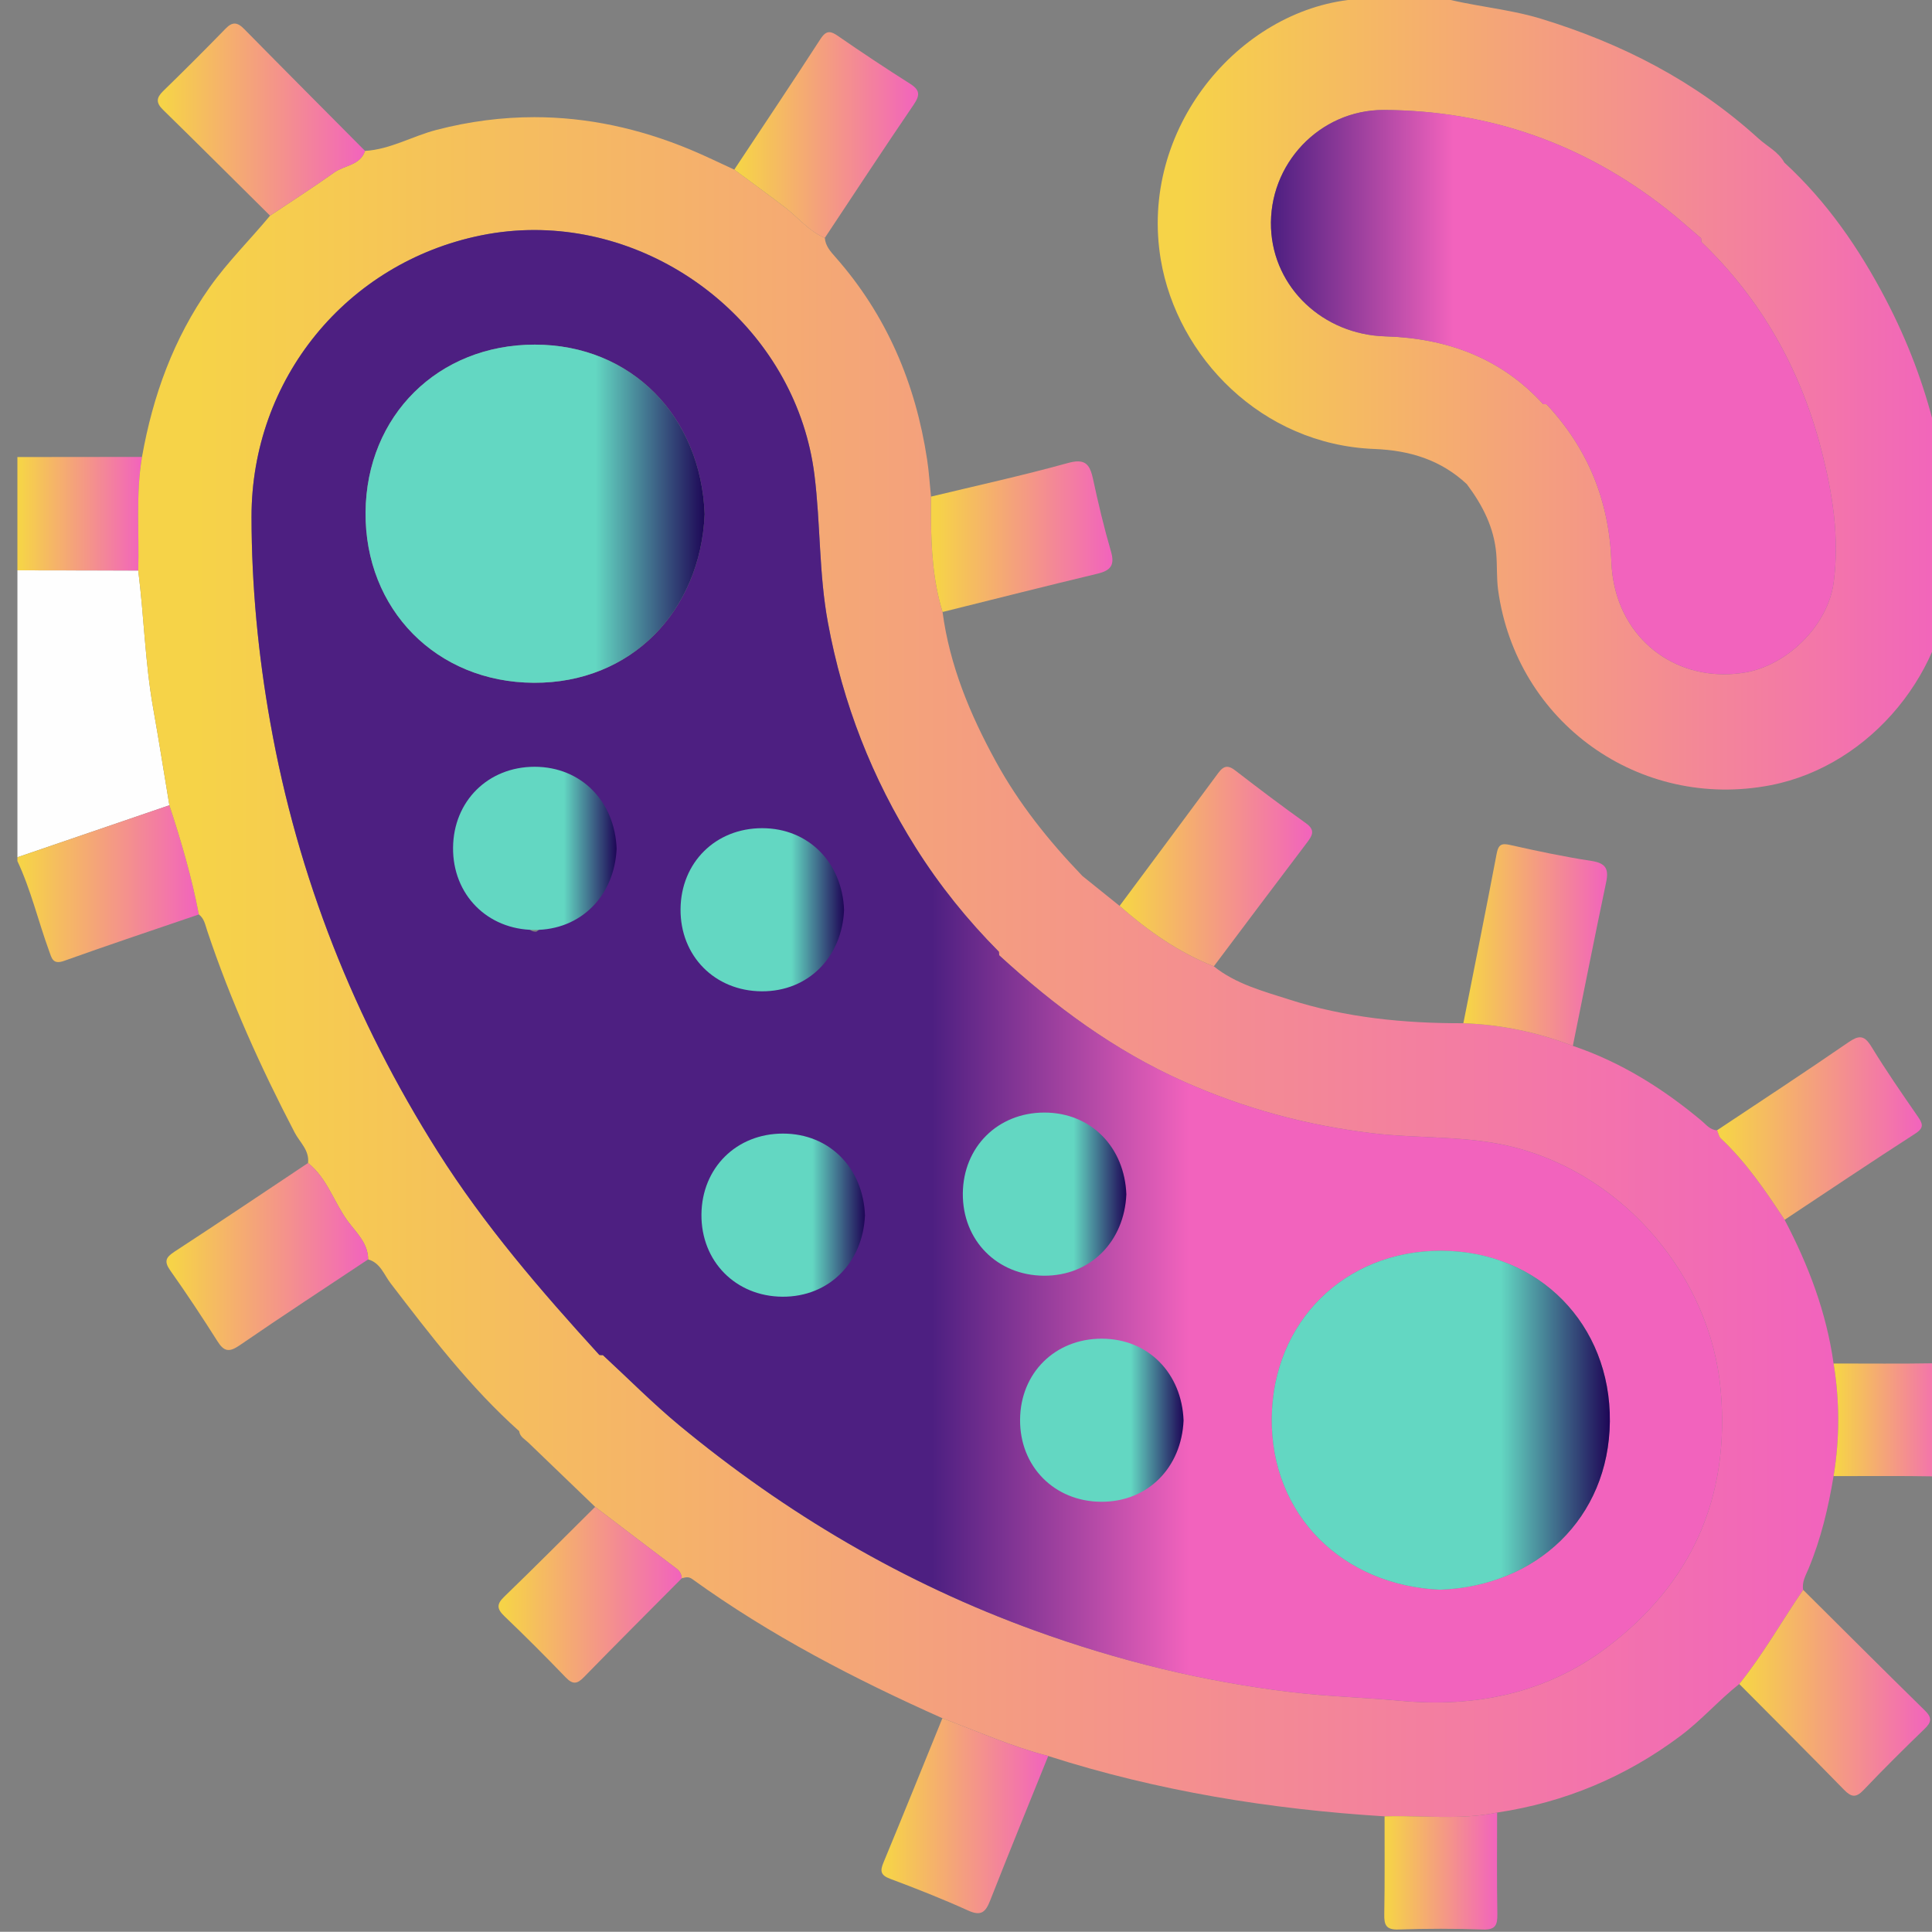 <?xml version="1.0" encoding="UTF-8" standalone="no"?>
<svg
   xmlns:dc="http://purl.org/dc/elements/1.1/"
   xmlns:cc="http://creativecommons.org/ns#"
   xmlns:rdf="http://www.w3.org/1999/02/22-rdf-syntax-ns#"
   xmlns:svg="http://www.w3.org/2000/svg"
   xmlns="http://www.w3.org/2000/svg"
   xmlns:sodipodi="http://sodipodi.sourceforge.net/DTD/sodipodi-0.dtd"
   xmlns:inkscape="http://www.inkscape.org/namespaces/inkscape"
   sodipodi:docname="cell.svg"
   inkscape:version="1.0 (6e3e5246a0, 2020-05-07)"
   id="svg21368"
   version="1.1"
   viewBox="0 0 20.524 20.522"
   height="20.522mm"
   width="20.524mm">
  <rect x="0" y="0" width="20.524" height="20.522" fill="#808080" stroke="none"/>
  <defs
     id="defs21362">
    <clipPath
       clipPathUnits="userSpaceOnUse"
       id="clipPath1248">
      <path
         d="M 0,1080 H 1920 V 0 H 0 Z"
         id="path1246" />
    </clipPath>
    <linearGradient
       x1="0"
       y1="0"
       x2="1"
       y2="0"
       gradientUnits="userSpaceOnUse"
       gradientTransform="matrix(5.459,0,0,-5.459,829.887,146.469)"
       spreadMethod="pad"
       id="linearGradient1272">
      <stop
         style="stop-opacity:1;stop-color:#f6d348"
         offset="0"
         id="stop1266" />
      <stop
         style="stop-opacity:1;stop-color:#f6d348"
         offset="0.03"
         id="stop1268" />
      <stop
         style="stop-opacity:1;stop-color:#f263bd"
         offset="1"
         id="stop1270" />
    </linearGradient>
    <linearGradient
       x1="0"
       y1="0"
       x2="1"
       y2="0"
       gradientUnits="userSpaceOnUse"
       gradientTransform="matrix(3.749,0,0,-3.749,829.887,157.603)"
       spreadMethod="pad"
       id="linearGradient1294">
      <stop
         style="stop-opacity:1;stop-color:#f6d348"
         offset="0"
         id="stop1288" />
      <stop
         style="stop-opacity:1;stop-color:#f6d348"
         offset="0.03"
         id="stop1290" />
      <stop
         style="stop-opacity:1;stop-color:#f263bd"
         offset="1"
         id="stop1292" />
    </linearGradient>
    <linearGradient
       x1="0"
       y1="0"
       x2="1"
       y2="0"
       gradientUnits="userSpaceOnUse"
       gradientTransform="matrix(51.161,0,0,-51.161,833.521,143.96)"
       spreadMethod="pad"
       id="linearGradient1316">
      <stop
         style="stop-opacity:1;stop-color:#f6d348"
         offset="0"
         id="stop1310" />
      <stop
         style="stop-opacity:1;stop-color:#f6d348"
         offset="0.03"
         id="stop1312" />
      <stop
         style="stop-opacity:1;stop-color:#f263bd"
         offset="1"
         id="stop1314" />
    </linearGradient>
    <linearGradient
       x1="0"
       y1="0"
       x2="1"
       y2="0"
       gradientUnits="userSpaceOnUse"
       gradientTransform="matrix(23.861,0,0,-23.861,864.203,161.235)"
       spreadMethod="pad"
       id="linearGradient1338">
      <stop
         style="stop-opacity:1;stop-color:#f6d348"
         offset="0"
         id="stop1332" />
      <stop
         style="stop-opacity:1;stop-color:#f6d348"
         offset="0.03"
         id="stop1334" />
      <stop
         style="stop-opacity:1;stop-color:#f263bd"
         offset="1"
         id="stop1336" />
    </linearGradient>
    <linearGradient
       x1="0"
       y1="0"
       x2="1"
       y2="0"
       gradientUnits="userSpaceOnUse"
       gradientTransform="matrix(4.326,0,0,-4.326,873.401,144.622)"
       spreadMethod="pad"
       id="linearGradient1360">
      <stop
         style="stop-opacity:1;stop-color:#f6d348"
         offset="0"
         id="stop1354" />
      <stop
         style="stop-opacity:1;stop-color:#f6d348"
         offset="0.03"
         id="stop1356" />
      <stop
         style="stop-opacity:1;stop-color:#f263bd"
         offset="1"
         id="stop1358" />
    </linearGradient>
    <linearGradient
       x1="0"
       y1="0"
       x2="1"
       y2="0"
       gradientUnits="userSpaceOnUse"
       gradientTransform="matrix(6.235,0,0,-6.235,834.112,169.463)"
       spreadMethod="pad"
       id="linearGradient1382">
      <stop
         style="stop-opacity:1;stop-color:#f6d348"
         offset="0"
         id="stop1376" />
      <stop
         style="stop-opacity:1;stop-color:#f6d348"
         offset="0.03"
         id="stop1378" />
      <stop
         style="stop-opacity:1;stop-color:#f263bd"
         offset="1"
         id="stop1380" />
    </linearGradient>
    <linearGradient
       x1="0"
       y1="0"
       x2="1"
       y2="0"
       gradientUnits="userSpaceOnUse"
       gradientTransform="matrix(5.795,0,0,-5.795,863.056,146.984)"
       spreadMethod="pad"
       id="linearGradient1404">
      <stop
         style="stop-opacity:1;stop-color:#f6d348"
         offset="0"
         id="stop1398" />
      <stop
         style="stop-opacity:1;stop-color:#f6d348"
         offset="0.03"
         id="stop1400" />
      <stop
         style="stop-opacity:1;stop-color:#f263bd"
         offset="1"
         id="stop1402" />
    </linearGradient>
    <linearGradient
       x1="0"
       y1="0"
       x2="1"
       y2="0"
       gradientUnits="userSpaceOnUse"
       gradientTransform="matrix(5.743,0,0,-5.743,881.704,122.12)"
       spreadMethod="pad"
       id="linearGradient1426">
      <stop
         style="stop-opacity:1;stop-color:#f6d348"
         offset="0"
         id="stop1420" />
      <stop
         style="stop-opacity:1;stop-color:#f6d348"
         offset="0.03"
         id="stop1422" />
      <stop
         style="stop-opacity:1;stop-color:#f263bd"
         offset="1"
         id="stop1424" />
    </linearGradient>
    <linearGradient
       x1="0"
       y1="0"
       x2="1"
       y2="0"
       gradientUnits="userSpaceOnUse"
       gradientTransform="matrix(6.068,0,0,-6.068,834.372,135.249)"
       spreadMethod="pad"
       id="linearGradient1448">
      <stop
         style="stop-opacity:1;stop-color:#f6d348"
         offset="0"
         id="stop1442" />
      <stop
         style="stop-opacity:1;stop-color:#f6d348"
         offset="0.03"
         id="stop1444" />
      <stop
         style="stop-opacity:1;stop-color:#f263bd"
         offset="1"
         id="stop1446" />
    </linearGradient>
    <linearGradient
       x1="0"
       y1="0"
       x2="1"
       y2="0"
       gradientUnits="userSpaceOnUse"
       gradientTransform="matrix(5.46,0,0,-5.46,857.38,156.911)"
       spreadMethod="pad"
       id="linearGradient1470">
      <stop
         style="stop-opacity:1;stop-color:#f6d348"
         offset="0"
         id="stop1464" />
      <stop
         style="stop-opacity:1;stop-color:#f6d348"
         offset="0.03"
         id="stop1466" />
      <stop
         style="stop-opacity:1;stop-color:#f263bd"
         offset="1"
         id="stop1468" />
    </linearGradient>
    <linearGradient
       x1="0"
       y1="0"
       x2="1"
       y2="0"
       gradientUnits="userSpaceOnUse"
       gradientTransform="matrix(5.533,0,0,-5.533,851.46,168.999)"
       spreadMethod="pad"
       id="linearGradient1492">
      <stop
         style="stop-opacity:1;stop-color:#f6d348"
         offset="0"
         id="stop1486" />
      <stop
         style="stop-opacity:1;stop-color:#f6d348"
         offset="0.03"
         id="stop1488" />
      <stop
         style="stop-opacity:1;stop-color:#f263bd"
         offset="1"
         id="stop1490" />
    </linearGradient>
    <linearGradient
       x1="0"
       y1="0"
       x2="1"
       y2="0"
       gradientUnits="userSpaceOnUse"
       gradientTransform="matrix(5.017,0,0,-5.017,855.89,118.421)"
       spreadMethod="pad"
       id="linearGradient1514">
      <stop
         style="stop-opacity:1;stop-color:#f6d348"
         offset="0"
         id="stop1508" />
      <stop
         style="stop-opacity:1;stop-color:#f6d348"
         offset="0.03"
         id="stop1510" />
      <stop
         style="stop-opacity:1;stop-color:#f263bd"
         offset="1"
         id="stop1512" />
    </linearGradient>
    <linearGradient
       x1="0"
       y1="0"
       x2="1"
       y2="0"
       gradientUnits="userSpaceOnUse"
       gradientTransform="matrix(6.161,0,0,-6.161,881.036,139.1)"
       spreadMethod="pad"
       id="linearGradient1536">
      <stop
         style="stop-opacity:1;stop-color:#f6d348"
         offset="0"
         id="stop1530" />
      <stop
         style="stop-opacity:1;stop-color:#f6d348"
         offset="0.03"
         id="stop1532" />
      <stop
         style="stop-opacity:1;stop-color:#f263bd"
         offset="1"
         id="stop1534" />
    </linearGradient>
    <linearGradient
       x1="0"
       y1="0"
       x2="1"
       y2="0"
       gradientUnits="userSpaceOnUse"
       gradientTransform="matrix(5.514,0,0,-5.514,844.366,125.07)"
       spreadMethod="pad"
       id="linearGradient1558">
      <stop
         style="stop-opacity:1;stop-color:#f6d348"
         offset="0"
         id="stop1552" />
      <stop
         style="stop-opacity:1;stop-color:#f6d348"
         offset="0.03"
         id="stop1554" />
      <stop
         style="stop-opacity:1;stop-color:#f263bd"
         offset="1"
         id="stop1556" />
    </linearGradient>
    <linearGradient
       x1="0"
       y1="0"
       x2="1"
       y2="0"
       gradientUnits="userSpaceOnUse"
       gradientTransform="matrix(3.519,0,0,-3.519,884.542,130.335)"
       spreadMethod="pad"
       id="linearGradient1580">
      <stop
         style="stop-opacity:1;stop-color:#f6d348"
         offset="0"
         id="stop1574" />
      <stop
         style="stop-opacity:1;stop-color:#f6d348"
         offset="0.03"
         id="stop1576" />
      <stop
         style="stop-opacity:1;stop-color:#f263bd"
         offset="1"
         id="stop1578" />
    </linearGradient>
    <linearGradient
       x1="0"
       y1="0"
       x2="1"
       y2="0"
       gradientUnits="userSpaceOnUse"
       gradientTransform="matrix(3.404,0,0,-3.404,871.02,116.755)"
       spreadMethod="pad"
       id="linearGradient1602">
      <stop
         style="stop-opacity:1;stop-color:#f6d348"
         offset="0"
         id="stop1596" />
      <stop
         style="stop-opacity:1;stop-color:#f6d348"
         offset="0.03"
         id="stop1598" />
      <stop
         style="stop-opacity:1;stop-color:#f263bd"
         offset="1"
         id="stop1600" />
    </linearGradient>
    <linearGradient
       x1="0"
       y1="0"
       x2="1"
       y2="0"
       gradientUnits="userSpaceOnUse"
       gradientTransform="matrix(44.256,0,0,-44.256,836.932,143.984)"
       spreadMethod="pad"
       id="linearGradient1626">
      <stop
         style="stop-opacity:1;stop-color:#4d1f81"
         offset="0"
         id="stop1618" />
      <stop
         style="stop-opacity:1;stop-color:#4d1f81"
         offset="0.463"
         id="stop1620" />
      <stop
         style="stop-opacity:1;stop-color:#f263bd"
         offset="0.636"
         id="stop1622" />
      <stop
         style="stop-opacity:1;stop-color:#f263bd"
         offset="1"
         id="stop1624" />
    </linearGradient>
    <linearGradient
       x1="0"
       y1="0"
       x2="1"
       y2="0"
       gradientUnits="userSpaceOnUse"
       gradientTransform="matrix(17,0,0,-17,867.611,161.262)"
       spreadMethod="pad"
       id="linearGradient1648">
      <stop
         style="stop-opacity:1;stop-color:#4d1f81"
         offset="0"
         id="stop1642" />
      <stop
         style="stop-opacity:1;stop-color:#f263bd"
         offset="0.322"
         id="stop1644" />
      <stop
         style="stop-opacity:1;stop-color:#f263bd"
         offset="1"
         id="stop1646" />
    </linearGradient>
    <linearGradient
       x1="0"
       y1="0"
       x2="1"
       y2="0"
       gradientUnits="userSpaceOnUse"
       gradientTransform="matrix(10.175,0,0,-10.175,867.635,130.322)"
       spreadMethod="pad"
       id="linearGradient1670">
      <stop
         style="stop-opacity:1;stop-color:#63d7c2"
         offset="0"
         id="stop1664" />
      <stop
         style="stop-opacity:1;stop-color:#63d7c2"
         offset="0.678"
         id="stop1666" />
      <stop
         style="stop-opacity:1;stop-color:#1e0757"
         offset="1"
         id="stop1668" />
    </linearGradient>
    <linearGradient
       x1="0"
       y1="0"
       x2="1"
       y2="0"
       gradientUnits="userSpaceOnUse"
       gradientTransform="matrix(10.204,0,0,-10.204,840.364,157.603)"
       spreadMethod="pad"
       id="linearGradient1692">
      <stop
         style="stop-opacity:1;stop-color:#63d7c2"
         offset="0"
         id="stop1686" />
      <stop
         style="stop-opacity:1;stop-color:#63d7c2"
         offset="0.678"
         id="stop1688" />
      <stop
         style="stop-opacity:1;stop-color:#1e0757"
         offset="1"
         id="stop1690" />
    </linearGradient>
    <linearGradient
       x1="0"
       y1="0"
       x2="1"
       y2="0"
       gradientUnits="userSpaceOnUse"
       gradientTransform="matrix(4.922,0,0,-4.922,842.997,147.532)"
       spreadMethod="pad"
       id="linearGradient1714">
      <stop
         style="stop-opacity:1;stop-color:#63d7c2"
         offset="0"
         id="stop1708" />
      <stop
         style="stop-opacity:1;stop-color:#63d7c2"
         offset="0.678"
         id="stop1710" />
      <stop
         style="stop-opacity:1;stop-color:#1e0757"
         offset="1"
         id="stop1712" />
    </linearGradient>
    <linearGradient
       x1="0"
       y1="0"
       x2="1"
       y2="0"
       gradientUnits="userSpaceOnUse"
       gradientTransform="matrix(4.922,0,0,-4.922,849.843,145.684)"
       spreadMethod="pad"
       id="linearGradient1736">
      <stop
         style="stop-opacity:1;stop-color:#63d7c2"
         offset="0"
         id="stop1730" />
      <stop
         style="stop-opacity:1;stop-color:#63d7c2"
         offset="0.678"
         id="stop1732" />
      <stop
         style="stop-opacity:1;stop-color:#1e0757"
         offset="1"
         id="stop1734" />
    </linearGradient>
    <linearGradient
       x1="0"
       y1="0"
       x2="1"
       y2="0"
       gradientUnits="userSpaceOnUse"
       gradientTransform="matrix(4.922,0,0,-4.922,850.471,136.494)"
       spreadMethod="pad"
       id="linearGradient1758">
      <stop
         style="stop-opacity:1;stop-color:#63d7c2"
         offset="0"
         id="stop1752" />
      <stop
         style="stop-opacity:1;stop-color:#63d7c2"
         offset="0.678"
         id="stop1754" />
      <stop
         style="stop-opacity:1;stop-color:#1e0757"
         offset="1"
         id="stop1756" />
    </linearGradient>
    <linearGradient
       x1="0"
       y1="0"
       x2="1"
       y2="0"
       gradientUnits="userSpaceOnUse"
       gradientTransform="matrix(4.922,0,0,-4.922,858.338,137.126)"
       spreadMethod="pad"
       id="linearGradient1780">
      <stop
         style="stop-opacity:1;stop-color:#63d7c2"
         offset="0"
         id="stop1774" />
      <stop
         style="stop-opacity:1;stop-color:#63d7c2"
         offset="0.678"
         id="stop1776" />
      <stop
         style="stop-opacity:1;stop-color:#1e0757"
         offset="1"
         id="stop1778" />
    </linearGradient>
    <linearGradient
       x1="0"
       y1="0"
       x2="1"
       y2="0"
       gradientUnits="userSpaceOnUse"
       gradientTransform="matrix(4.922,0,0,-4.922,860.06,130.322)"
       spreadMethod="pad"
       id="linearGradient1802">
      <stop
         style="stop-opacity:1;stop-color:#63d7c2"
         offset="0"
         id="stop1796" />
      <stop
         style="stop-opacity:1;stop-color:#63d7c2"
         offset="0.678"
         id="stop1798" />
      <stop
         style="stop-opacity:1;stop-color:#1e0757"
         offset="1"
         id="stop1800" />
    </linearGradient>
  </defs>
  <sodipodi:namedview
     inkscape:window-maximized="0"
     inkscape:window-y="27"
     inkscape:window-x="122"
     inkscape:window-height="1016"
     inkscape:window-width="1428"
     showgrid="false"
     inkscape:document-rotation="0"
     inkscape:current-layer="layer1"
     inkscape:document-units="mm"
     inkscape:cy="38.782527"
     inkscape:cx="38.785742"
     inkscape:zoom="0.35"
     inkscape:pageshadow="2"
     inkscape:pageopacity="0.0"
     borderopacity="1.0"
     bordercolor="#666666"
     pagecolor="#ffffff"
     id="base" />
  <g
     transform="translate(-95.571,-137.905)"
     id="layer1"
     inkscape:groupmode="layer"
     inkscape:label="Layer 1">
    <g
       transform="matrix(0.353,0,0,-0.353,-197.194,198.996)"
       id="g10827">
      <g
         id="g1242">
        <g
           clip-path="url(#clipPath1248)"
           id="g1244">
          <g
             transform="translate(829.887,147.264)"
             id="g1250">
            <path
               id="path1252"
               style="fill:#fefefe;fill-opacity:1;fill-rule:nonzero;stroke:none"
               d="M 0,0 V 8.635 C 1.212,8.634 2.424,8.632 3.636,8.63 3.81,7.256 3.841,5.867 4.083,4.5 4.257,3.523 4.41,2.544 4.573,1.565 3.049,1.044 1.524,0.521 0,0" />
          </g>
        </g>
      </g>
      <g
         id="g1254">
        <g
           id="g1256">
          <g
             id="g1262">
            <g
               id="g1264">
              <path
                 id="path1274"
                 style="fill:url(#linearGradient1272);stroke:none"
                 d="m 829.886,147.263 v -0.113 c 0.408,-0.869 0.626,-1.805 0.953,-2.703 v 0 c 0.079,-0.215 0.109,-0.425 0.455,-0.3 v 0 c 1.345,0.482 2.7,0.933 4.053,1.396 v 0 c -0.214,1.118 -0.531,2.207 -0.887,3.286 v 0 c -1.524,-0.522 -3.049,-1.044 -4.574,-1.566" />
            </g>
          </g>
        </g>
      </g>
      <g
         id="g1276">
        <g
           id="g1278">
          <g
             id="g1284">
            <g
               id="g1286">
              <path
                 id="path1296"
                 style="fill:url(#linearGradient1294);stroke:none"
                 d="m 829.886,159.308 v -3.409 c 1.213,-0.002 2.424,-0.004 3.636,-0.006 v 0 c 0.035,1.14 -0.078,2.285 0.114,3.419 v 0 c -1.249,-0.001 -2.5,-0.003 -3.75,-0.004" />
            </g>
          </g>
        </g>
      </g>
      <g
         id="g1298">
        <g
           id="g1300">
          <g
             id="g1306">
            <g
               id="g1308">
              <path
                 id="path1318"
                 style="fill:url(#linearGradient1316);stroke:none"
                 d="m 842.501,169.154 c -0.727,-0.187 -1.389,-0.588 -2.153,-0.633 v 0 c -0.149,-0.44 -0.619,-0.429 -0.926,-0.648 v 0 c -0.632,-0.45 -1.287,-0.869 -1.932,-1.301 v 0 c -0.6,-0.724 -1.272,-1.384 -1.818,-2.157 v 0 c -1.086,-1.541 -1.71,-3.262 -2.036,-5.103 v 0 c -0.192,-1.134 -0.079,-2.279 -0.114,-3.419 v 0 c 0.174,-1.374 0.206,-2.763 0.448,-4.13 v 0 c 0.173,-0.976 0.327,-1.955 0.49,-2.934 v 0 c 0.356,-1.079 0.673,-2.168 0.887,-3.286 v 0 c 0.163,-0.123 0.192,-0.314 0.252,-0.493 v 0 c 0.702,-2.099 1.61,-4.112 2.633,-6.074 v 0 c 0.154,-0.292 0.446,-0.531 0.401,-0.913 v 0 c 0.575,-0.457 0.774,-1.172 1.189,-1.741 v 0 c 0.254,-0.347 0.619,-0.667 0.619,-1.16 v 0 c 0.369,-0.103 0.478,-0.461 0.677,-0.72 v 0 c 1.198,-1.563 2.392,-3.129 3.869,-4.449 v 0 c 0.021,-0.17 0.166,-0.239 0.272,-0.341 v 0 c 0.672,-0.645 1.342,-1.291 2.014,-1.937 v 0 c 0.818,-0.621 1.634,-1.244 2.455,-1.863 v 0 c 0.098,-0.075 0.142,-0.17 0.152,-0.287 v 0 c 0.106,0.028 0.2,0.06 0.314,-0.022 v 0 c 2.345,-1.694 4.897,-3.014 7.529,-4.189 v 0 c 1.056,-0.395 2.088,-0.854 3.185,-1.137 v 0 c 3.292,-1.055 6.677,-1.602 10.122,-1.816 v 0 c 0.374,0.012 0.75,0.003 1.125,-0.006 v 0 c 0.756,-0.018 1.511,-0.036 2.262,0.12 v 0 c 2.031,0.305 3.865,1.071 5.513,2.304 v 0 c 0.635,0.474 1.154,1.075 1.774,1.565 v 0 c 0.719,0.892 1.277,1.892 1.923,2.833 v 0 c -0.043,0.24 0.081,0.443 0.166,0.647 v 0 c 0.371,0.894 0.592,1.825 0.749,2.776 v 0 c 0.186,1.129 0.186,2.26 0,3.389 v 0 c -0.213,1.536 -0.756,2.96 -1.473,4.325 v 0 c -0.573,0.869 -1.155,1.73 -1.92,2.448 v 0 c -0.06,0.058 -0.076,0.162 -0.113,0.246 v 0 c -0.21,0.006 -0.326,0.168 -0.469,0.288 v 0 c -1.162,0.971 -2.427,1.764 -3.871,2.252 v 0 c -1.06,0.411 -2.158,0.64 -3.295,0.681 v 0 c -1.783,-0.005 -3.548,0.167 -5.249,0.716 v 0 c -0.782,0.25 -1.596,0.464 -2.261,0.996 v 0 c -1.064,0.422 -1.981,1.071 -2.835,1.819 v 0 c -0.374,0.301 -0.747,0.601 -1.121,0.902 v 0 c -1.008,1.05 -1.914,2.179 -2.611,3.458 v 0 c -0.77,1.407 -1.382,2.877 -1.596,4.485 v 0 c -0.285,0.931 -0.344,1.889 -0.348,2.854 v 0 c 0,0.206 0,0.412 0,0.618 v 0 c -0.038,0.372 -0.06,0.749 -0.117,1.119 v 0 c -0.347,2.286 -1.216,4.339 -2.756,6.086 v 0 c -0.15,0.171 -0.304,0.338 -0.322,0.581 v 0 c -0.478,0.201 -0.796,0.607 -1.192,0.913 v 0 c -0.505,0.389 -1.022,0.762 -1.533,1.142 v 0 c -0.443,0.202 -0.881,0.418 -1.331,0.605 v 0 c -1.538,0.638 -3.098,0.973 -4.686,0.973 v 0 c -0.97,0 -1.95,-0.125 -2.942,-0.382 m 4.898,-36.867 v 0.001 c -1.759,1.928 -3.461,3.9 -4.862,6.117 v 0 c -2.515,3.978 -4.214,8.269 -5.039,12.905 v 0 c -0.365,2.048 -0.564,4.113 -0.566,6.195 v 0 c -0.003,4.142 2.855,7.649 6.903,8.473 v 0 c 4.706,0.957 9.444,-2.451 10.038,-7.209 v 0 c 0.185,-1.479 0.132,-2.974 0.406,-4.449 v 0 c 0.449,-2.431 1.326,-4.678 2.64,-6.764 v 0 c 0.718,-1.141 1.557,-2.181 2.504,-3.135 v 0 c 0.004,-0.036 0.007,-0.071 0.01,-0.108 v 0 c 1.665,-1.528 3.463,-2.862 5.541,-3.792 v 0 c 1.82,-0.815 3.717,-1.327 5.698,-1.563 v 0 c 1.421,-0.17 2.86,-0.059 4.272,-0.425 v 0 c 3.301,-0.852 5.898,-3.892 6.202,-7.308 v 0 c 0.285,-3.226 -0.872,-5.817 -3.433,-7.747 v 0 c -1.829,-1.378 -3.941,-1.808 -6.212,-1.599 v 0 c -1.088,0.1 -2.181,0.128 -3.269,0.259 v 0 c -2.653,0.318 -5.226,0.949 -7.731,1.856 v 0 c -3.931,1.423 -7.482,3.517 -10.698,6.177 v 0 c -0.799,0.663 -1.533,1.405 -2.297,2.111 v 0 l -0.054,-0.002 z m -1.054,-1.123 c -0.183,-0.181 -0.368,-0.358 -0.553,-0.537 v 0 c 0.185,0.179 0.37,0.356 0.553,0.537" />
            </g>
          </g>
        </g>
      </g>
      <g
         id="g1320">
        <g
           id="g1322">
          <g
             id="g1328">
            <g
               id="g1330">
              <path
                 id="path1340"
                 style="fill:url(#linearGradient1338);stroke:none"
                 d="m 870.223,173.169 c -0.047,-0.032 -0.091,-0.085 -0.14,-0.09 v 0 c -3.439,-0.332 -6.452,-3.897 -5.787,-7.835 v 0 c 0.494,-2.919 3.029,-5.561 6.423,-5.693 v 0 c 1.072,-0.042 2.001,-0.328 2.785,-1.057 v 0 c 0.473,-0.629 0.824,-1.309 0.888,-2.106 v 0 c 0.029,-0.358 0.007,-0.721 0.054,-1.075 v 0 c 0.545,-3.991 4.255,-6.645 8.205,-5.88 v 0 c 3.016,0.585 5.387,3.477 5.413,6.563 v 0 c 0.024,2.851 -0.636,5.54 -1.95,8.056 v 0 c -0.797,1.525 -1.77,2.941 -3.053,4.118 v 0 c -0.18,0.328 -0.52,0.488 -0.783,0.728 v 0 c -1.893,1.721 -4.106,2.857 -6.542,3.601 v 0 c -1.027,0.313 -2.102,0.375 -3.127,0.67 v 0 z m 7.633,-17.015 c -0.068,1.849 -0.707,3.408 -1.953,4.743 v 0 c -0.034,0.002 -0.067,0.003 -0.101,0.003 v 0 c -1.276,1.398 -2.905,1.985 -4.753,2.04 v 0 c -1.867,0.056 -3.36,1.458 -3.436,3.254 v 0 c -0.081,1.926 1.462,3.569 3.406,3.559 v 0 c 3.17,-0.018 6.006,-1.024 8.498,-2.983 v 0 c 0.356,-0.281 0.693,-0.584 1.038,-0.877 v 0 c 0.004,-0.037 0.007,-0.073 0.007,-0.11 v 0 c 1.818,-1.744 2.999,-3.861 3.62,-6.288 v 0 c 0.332,-1.295 0.543,-2.612 0.363,-3.961 v 0 c -0.173,-1.297 -1.406,-2.508 -2.692,-2.715 v 0 c -0.204,-0.033 -0.406,-0.049 -0.604,-0.049 v 0 c -1.816,0 -3.318,1.344 -3.393,3.384 m -2.433,4.423 c -0.03,-0.026 -0.06,-0.049 -0.088,-0.076 v 0 c 0.028,0.027 0.058,0.05 0.088,0.076 m -1.348,-1.349 c -0.107,-0.103 -0.229,-0.195 -0.336,-0.302 v 0 c 0.107,0.107 0.229,0.199 0.336,0.302" />
            </g>
          </g>
        </g>
      </g>
      <g
         id="g1342">
        <g
           id="g1344">
          <g
             id="g1350">
            <g
               id="g1352">
              <path
                 id="path1362"
                 style="fill:url(#linearGradient1360);stroke:none"
                 d="m 874.403,147.371 c -0.323,-1.702 -0.666,-3.402 -1.002,-5.102 v 0 c 1.137,-0.041 2.235,-0.27 3.295,-0.681 v 0 c 0.333,1.643 0.658,3.288 1.003,4.929 v 0 c 0.085,0.402 -0.019,0.572 -0.445,0.637 v 0 c -0.819,0.125 -1.632,0.297 -2.441,0.479 v 0 c -0.066,0.015 -0.122,0.024 -0.169,0.024 v 0 c -0.142,0 -0.201,-0.079 -0.241,-0.286" />
            </g>
          </g>
        </g>
      </g>
      <g
         id="g1364">
        <g
           id="g1366">
          <g
             id="g1372">
            <g
               id="g1374">
              <path
                 id="path1384"
                 style="fill:url(#linearGradient1382);stroke:none"
                 d="m 836.156,172.205 c -0.619,-0.636 -1.247,-1.264 -1.884,-1.884 v 0 c -0.207,-0.202 -0.219,-0.352 -0.005,-0.561 v 0 c 1.08,-1.057 2.149,-2.124 3.223,-3.188 v 0 c 0.645,0.432 1.3,0.85 1.932,1.301 v 0 c 0.307,0.219 0.777,0.208 0.926,0.648 v 0 c -1.211,1.22 -2.426,2.437 -3.632,3.663 v 0 c -0.104,0.107 -0.197,0.169 -0.293,0.169 v 0 c -0.082,0 -0.168,-0.046 -0.267,-0.148" />
            </g>
          </g>
        </g>
      </g>
      <g
         id="g1386">
        <g
           id="g1388">
          <g
             id="g1394">
            <g
               id="g1396">
              <path
                 id="path1406"
                 style="fill:url(#linearGradient1404);stroke:none"
                 d="m 866.025,149.8 c -0.986,-1.336 -1.979,-2.667 -2.969,-4 v 0 c 0.854,-0.748 1.771,-1.397 2.835,-1.819 v 0 c 0.93,1.238 1.858,2.477 2.794,3.71 v 0 c 0.164,0.218 0.279,0.381 -0.021,0.597 v 0 c -0.722,0.514 -1.43,1.05 -2.133,1.592 v 0 c -0.093,0.072 -0.17,0.106 -0.239,0.106 v 0 c -0.096,0 -0.178,-0.065 -0.267,-0.186" />
            </g>
          </g>
        </g>
      </g>
      <g
         id="g1408">
        <g
           id="g1410">
          <g
             id="g1416">
            <g
               id="g1418">
              <path
                 id="path1428"
                 style="fill:url(#linearGradient1426);stroke:none"
                 d="m 881.704,122.384 c 1.052,-1.059 2.109,-2.113 3.152,-3.182 v 0 c 0.217,-0.224 0.359,-0.25 0.587,-0.011 v 0 c 0.6,0.631 1.217,1.243 1.842,1.847 v 0 c 0.21,0.202 0.221,0.336 0.006,0.547 v 0 c -1.228,1.204 -2.443,2.42 -3.664,3.632 v 0 c -0.646,-0.941 -1.204,-1.941 -1.923,-2.833" />
            </g>
          </g>
        </g>
      </g>
      <g
         id="g1430">
        <g
           id="g1432">
          <g
             id="g1438">
            <g
               id="g1440">
              <path
                 id="path1450"
                 style="fill:url(#linearGradient1448);stroke:none"
                 d="m 834.613,135.394 c -0.264,-0.173 -0.319,-0.293 -0.124,-0.569 v 0 c 0.492,-0.695 0.962,-1.406 1.417,-2.125 v 0 c 0.197,-0.315 0.353,-0.339 0.666,-0.125 v 0 c 1.278,0.879 2.577,1.727 3.869,2.587 v 0 c 0,0.493 -0.365,0.813 -0.619,1.16 v 0 c -0.415,0.569 -0.614,1.284 -1.189,1.741 v 0 c -1.338,-0.891 -2.672,-1.79 -4.02,-2.669" />
            </g>
          </g>
        </g>
      </g>
      <g
         id="g1452">
        <g
           id="g1454">
          <g
             id="g1460">
            <g
               id="g1462">
              <path
                 id="path1472"
                 style="fill:url(#linearGradient1470);stroke:none"
                 d="m 861.496,159.127 c -1.362,-0.377 -2.743,-0.679 -4.116,-1.01 v 0 c 0,-0.206 0,-0.412 0,-0.618 v 0 c 0.004,-0.965 0.063,-1.923 0.348,-2.854 v 0 c 1.554,0.386 3.106,0.78 4.664,1.153 v 0 c 0.391,0.094 0.525,0.253 0.405,0.666 v 0 c -0.211,0.724 -0.385,1.458 -0.543,2.194 v 0 c -0.074,0.344 -0.18,0.519 -0.455,0.519 v 0 c -0.083,0 -0.183,-0.017 -0.303,-0.05" />
            </g>
          </g>
        </g>
      </g>
      <g
         id="g1474">
        <g
           id="g1476">
          <g
             id="g1482">
            <g
               id="g1484">
              <path
                 id="path1494"
                 style="fill:url(#linearGradient1492);stroke:none"
                 d="m 854.05,171.883 c -0.851,-1.316 -1.725,-2.618 -2.59,-3.925 v 0 c 0.511,-0.38 1.028,-0.753 1.533,-1.142 v 0 c 0.396,-0.306 0.714,-0.714 1.192,-0.913 v 0 c 0.888,1.338 1.768,2.681 2.673,4.008 v 0 c 0.192,0.283 0.197,0.437 -0.103,0.628 v 0 c -0.734,0.465 -1.459,0.946 -2.173,1.44 v 0 c -0.106,0.074 -0.189,0.115 -0.263,0.115 v 0 c -0.094,0 -0.174,-0.065 -0.269,-0.211" />
            </g>
          </g>
        </g>
      </g>
      <g
         id="g1496">
        <g
           id="g1498">
          <g
             id="g1504">
            <g
               id="g1506">
              <path
                 id="path1516"
                 style="fill:url(#linearGradient1514);stroke:none"
                 d="m 855.952,117.016 c -0.109,-0.259 -0.093,-0.385 0.2,-0.495 v 0 c 0.793,-0.296 1.582,-0.608 2.353,-0.957 v 0 c 0.39,-0.177 0.522,-0.035 0.655,0.303 v 0 c 0.572,1.454 1.163,2.902 1.748,4.35 v 0 c -1.097,0.283 -2.129,0.742 -3.185,1.137 v 0 c -0.588,-1.446 -1.172,-2.894 -1.771,-4.338" />
            </g>
          </g>
        </g>
      </g>
      <g
         id="g1518">
        <g
           id="g1520">
          <g
             id="g1526">
            <g
               id="g1528">
              <path
                 id="path1538"
                 style="fill:url(#linearGradient1536);stroke:none"
                 d="m 884.996,141.7 c -1.309,-0.901 -2.638,-1.772 -3.96,-2.652 v 0 c 0.037,-0.084 0.053,-0.188 0.113,-0.245 v 0 c 0.765,-0.719 1.347,-1.58 1.92,-2.449 v 0 c 1.309,0.867 2.611,1.743 3.93,2.592 v 0 c 0.286,0.184 0.22,0.311 0.069,0.529 v 0 c -0.473,0.684 -0.947,1.369 -1.381,2.079 v 0 c -0.12,0.197 -0.221,0.292 -0.35,0.292 v 0 c -0.093,0 -0.201,-0.05 -0.341,-0.146" />
            </g>
          </g>
        </g>
      </g>
      <g
         id="g1540">
        <g
           id="g1542">
          <g
             id="g1548">
            <g
               id="g1550">
              <path
                 id="path1560"
                 style="fill:url(#linearGradient1558);stroke:none"
                 d="m 844.536,125.01 c -0.238,-0.229 -0.218,-0.37 0.009,-0.588 v 0 c 0.627,-0.6 1.24,-1.214 1.843,-1.84 v 0 c 0.209,-0.217 0.343,-0.203 0.545,0.006 v 0 c 0.975,1 1.963,1.986 2.947,2.977 v 0 c -0.01,0.117 -0.054,0.212 -0.152,0.287 v 0 c -0.82,0.619 -1.637,1.242 -2.455,1.863 v 0 c -0.91,-0.903 -1.815,-1.814 -2.737,-2.705" />
            </g>
          </g>
        </g>
      </g>
      <g
         id="g1562">
        <g
           id="g1564">
          <g
             id="g1570">
            <g
               id="g1572">
              <path
                 id="path1582"
                 style="fill:url(#linearGradient1580);stroke:none"
                 d="m 887.6,132.036 c -1.019,-0.018 -2.039,-0.007 -3.058,-0.007 v 0 c 0.186,-1.129 0.186,-2.26 0,-3.389 v 0 c 1.019,0 2.039,0.01 3.058,-0.008 v 0 c 0.325,-0.005 0.473,0.055 0.461,0.429 v 0 c -0.029,0.849 -0.029,1.699 0,2.548 v 0 c 0.012,0.358 -0.125,0.428 -0.425,0.428 v 0 c -0.012,0 -0.024,-0.001 -0.036,-0.001" />
            </g>
          </g>
        </g>
      </g>
      <g
         id="g1584">
        <g
           id="g1586">
          <g
             id="g1592">
            <g
               id="g1594">
              <path
                 id="path1604"
                 style="fill:url(#linearGradient1602);stroke:none"
                 d="m 872.155,118.395 c -0.375,0.009 -0.751,0.018 -1.125,0.006 v 0 c -0.002,-0.981 0.009,-1.963 -0.009,-2.944 v 0 c -0.007,-0.325 0.054,-0.474 0.427,-0.461 v 0 c 0.849,0.029 1.7,0.029 2.548,0 v 0 c 0.373,-0.013 0.432,0.136 0.428,0.461 v 0 c -0.018,1.018 -0.007,2.038 -0.007,3.058 v 0 c -0.751,-0.156 -1.506,-0.138 -2.262,-0.12" />
            </g>
          </g>
        </g>
      </g>
      <g
         id="g1606">
        <g
           id="g1608">
          <g
             id="g1614">
            <g
               id="g1616">
              <path
                 id="path1628"
                 style="fill:url(#linearGradient1626);stroke:none"
                 d="m 843.835,165.978 c -4.048,-0.824 -6.906,-4.331 -6.903,-8.473 v 0 c 0.002,-2.082 0.201,-4.147 0.566,-6.195 v 0 c 0.825,-4.636 2.524,-8.927 5.039,-12.905 v 0 c 1.401,-2.217 3.103,-4.189 4.862,-6.118 v 0 l 0.053,-0.007 c 0,0 0.054,0.002 0.054,0.001 v 0 c 0.764,-0.705 1.498,-1.447 2.297,-2.11 v 0 c 3.216,-2.66 6.767,-4.754 10.698,-6.177 v 0 c 2.505,-0.907 5.078,-1.538 7.731,-1.856 v 0 c 1.088,-0.131 2.181,-0.159 3.269,-0.259 v 0 c 2.271,-0.209 4.383,0.221 6.212,1.599 v 0 c 2.561,1.93 3.718,4.521 3.433,7.747 v 0 c -0.304,3.416 -2.901,6.456 -6.202,7.308 v 0 c -1.412,0.366 -2.851,0.255 -4.272,0.425 v 0 c -1.981,0.236 -3.878,0.748 -5.698,1.563 v 0 c -2.078,0.93 -3.876,2.264 -5.541,3.792 v 0 c -0.003,0.037 -0.006,0.072 -0.01,0.108 v 0 c -0.947,0.954 -1.786,1.994 -2.504,3.135 v 0 c -1.314,2.086 -2.191,4.333 -2.64,6.764 v 0 c -0.274,1.475 -0.221,2.97 -0.406,4.449 v 0 c -0.526,4.215 -4.305,7.37 -8.432,7.371 v 0 c -0.532,0 -1.069,-0.053 -1.606,-0.162 m 1.588,-13.463 c -2.927,0.016 -5.084,2.209 -5.059,5.133 v 0 c 0.025,2.905 2.185,5.044 5.092,5.043 v 0 c 2.923,-0.001 5.003,-2.178 5.112,-5.104 v 0 c -0.127,-2.912 -2.204,-5.072 -5.109,-5.072 v 0 c -0.012,0 -0.024,0 -0.036,0 m -0.224,-7.324 c -0.644,0.639 -1.277,1.288 -1.93,1.919 v 0 c -0.225,0.218 -0.176,0.361 0.023,0.555 v 0 c 0.635,0.62 1.265,1.247 1.884,1.886 v 0 c 0.207,0.213 0.351,0.21 0.556,-0.003 v 0 c 0.617,-0.637 1.251,-1.26 1.883,-1.886 v 0 c 0.162,-0.16 0.28,-0.295 0.059,-0.513 v 0 c -0.676,-0.66 -1.339,-1.334 -2.009,-2 v 0 c -0.053,-0.051 -0.117,-0.091 -0.16,-0.124 v 0 c -0.008,0 -0.016,-0.001 -0.023,-0.001 v 0 c -0.142,0 -0.209,0.092 -0.283,0.167 m 6.749,-1.649 c -0.587,0.616 -1.189,1.217 -1.804,1.804 v 0 c -0.242,0.233 -0.278,0.39 -0.015,0.64 v 0 c 0.631,0.598 1.236,1.223 1.85,1.84 v 0 c 0.154,0.155 0.288,0.303 0.51,0.075 v 0 c 0.662,-0.675 1.337,-1.339 2.003,-2.009 v 0 c 0.062,-0.063 0.107,-0.145 0.168,-0.23 v 0 c -0.089,-0.106 -0.156,-0.196 -0.234,-0.275 v 0 c -0.613,-0.617 -1.24,-1.22 -1.839,-1.851 v 0 c -0.119,-0.125 -0.218,-0.186 -0.316,-0.186 v 0 c -0.101,0 -0.202,0.066 -0.323,0.192 m 8.569,-8.551 c -0.629,0.626 -1.25,1.26 -1.887,1.877 v 0 c -0.205,0.199 -0.235,0.341 -0.014,0.554 v 0 c 0.639,0.616 1.263,1.246 1.883,1.881 v 0 c 0.187,0.192 0.329,0.267 0.553,0.035 v 0 c 0.629,-0.652 1.276,-1.287 1.919,-1.926 v 0 c 0.148,-0.147 0.251,-0.274 0.054,-0.468 v 0 c -0.686,-0.675 -1.363,-1.36 -2.045,-2.038 v 0 c -0.052,-0.051 -0.12,-0.082 -0.198,-0.136 v 0 c -0.098,0.081 -0.188,0.144 -0.265,0.221 m -8.494,-0.042 c -1.025,0.884 -1.031,0.876 -0.073,1.834 v 0 c 0.281,0.281 0.561,0.561 0.841,0.842 v 0 c 0.726,0.725 0.726,0.726 1.468,-0.022 v 0 c 0.133,-0.133 0.258,-0.271 0.362,-0.381 v 0 c 0.012,-0.177 -0.088,-0.247 -0.165,-0.325 v 0 c -0.64,-0.642 -1.286,-1.278 -1.92,-1.925 v 0 c -0.095,-0.097 -0.174,-0.15 -0.26,-0.15 v 0 c -0.074,0 -0.154,0.04 -0.253,0.127 m 15.612,-4.565 c 0.029,2.909 2.207,5.05 5.108,5.038 v 0 c 2.93,-0.012 5.094,-2.217 5.066,-5.137 v 0 c -0.029,-2.909 -2.206,-4.959 -5.108,-5.063 v 0 c -2.929,0.126 -5.096,2.243 -5.066,5.162 m -5.421,-2.212 c -0.617,0.636 -1.245,1.263 -1.882,1.882 v 0 c -0.206,0.2 -0.228,0.342 -0.009,0.552 v 0 c 0.65,0.63 1.286,1.278 1.925,1.919 v 0 c 0.127,0.126 0.248,0.247 0.425,0.068 v 0 c 0.693,-0.694 1.388,-1.387 2.081,-2.083 v 0 c 0.049,-0.05 0.076,-0.123 0.12,-0.195 v 0 c -0.071,-0.087 -0.124,-0.162 -0.189,-0.228 v 0 c -0.639,-0.642 -1.288,-1.275 -1.917,-1.927 v 0 c -0.102,-0.105 -0.187,-0.154 -0.271,-0.154 v 0 c -0.09,0 -0.179,0.058 -0.283,0.166" />
            </g>
          </g>
        </g>
      </g>
      <g
         id="g1630">
        <g
           id="g1632">
          <g
             id="g1638">
            <g
               id="g1640">
              <path
                 id="path1650"
                 style="fill:url(#linearGradient1648);stroke:none"
                 d="m 867.613,166.194 c 0.076,-1.796 1.569,-3.198 3.436,-3.254 v 0 c 1.848,-0.055 3.477,-0.642 4.753,-2.04 v 0 c 0.034,0 0.067,-0.001 0.101,-0.003 v 0 c 1.246,-1.335 1.885,-2.894 1.953,-4.743 v 0 c 0.083,-2.262 1.922,-3.669 3.997,-3.335 v 0 c 1.286,0.207 2.519,1.418 2.692,2.715 v 0 c 0.18,1.349 -0.031,2.666 -0.363,3.961 v 0 c -0.621,2.427 -1.802,4.544 -3.62,6.288 v 0 c 0,0.037 -0.003,0.073 -0.007,0.11 v 0 c -0.345,0.293 -0.682,0.596 -1.038,0.877 v 0 c -2.492,1.959 -5.328,2.965 -8.498,2.983 v 0 c -0.006,0 -0.013,0 -0.019,0 v 0 c -1.935,0 -3.467,-1.639 -3.387,-3.559" />
            </g>
          </g>
        </g>
      </g>
      <g
         id="g1652">
        <g
           id="g1654">
          <g
             id="g1660">
            <g
               id="g1662">
              <path
                 id="path1672"
                 style="fill:url(#linearGradient1670);stroke:none"
                 d="m 867.635,130.384 c -0.03,-2.92 2.137,-5.036 5.066,-5.162 v 0 c 2.902,0.104 5.079,2.154 5.109,5.063 v 0 c 0.027,2.92 -2.137,5.125 -5.067,5.137 v 0 c -0.007,0 -0.015,0 -0.023,0 v 0 c -2.89,0 -5.056,-2.137 -5.085,-5.038" />
            </g>
          </g>
        </g>
      </g>
      <g
         id="g1674">
        <g
           id="g1676">
          <g
             id="g1682">
            <g
               id="g1684">
              <path
                 id="path1694"
                 style="fill:url(#linearGradient1692);stroke:none"
                 d="m 840.364,157.648 c -0.025,-2.924 2.132,-5.117 5.059,-5.133 v 0 c 2.924,-0.018 5.018,2.148 5.145,5.072 v 0 c -0.109,2.926 -2.189,5.103 -5.112,5.104 v 0 c -2.907,0.001 -5.067,-2.138 -5.092,-5.043" />
            </g>
          </g>
        </g>
      </g>
      <g
         id="g1696">
        <g
           id="g1698">
          <g
             id="g1704">
            <g
               id="g1706">
              <path
                 id="path1716"
                 style="fill:url(#linearGradient1714);stroke:none"
                 d="m 842.997,147.553 c -0.013,-1.409 1.028,-2.467 2.44,-2.476 v 0 c 1.411,-0.009 2.421,1.036 2.482,2.446 v 0 c -0.052,1.412 -1.057,2.462 -2.467,2.464 v 0 c -1.4,0 -2.443,-1.033 -2.455,-2.434" />
            </g>
          </g>
        </g>
      </g>
      <g
         id="g1718">
        <g
           id="g1720">
          <g
             id="g1726">
            <g
               id="g1728">
              <path
                 id="path1738"
                 style="fill:url(#linearGradient1736);stroke:none"
                 d="m 849.843,145.705 c -0.013,-1.409 1.028,-2.466 2.44,-2.475 v 0 c 1.41,-0.009 2.42,1.036 2.481,2.446 v 0 c -0.052,1.411 -1.055,2.462 -2.466,2.463 v 0 c -1.4,0 -2.442,-1.032 -2.455,-2.434" />
            </g>
          </g>
        </g>
      </g>
      <g
         id="g1740">
        <g
           id="g1742">
          <g
             id="g1748">
            <g
               id="g1750">
              <path
                 id="path1760"
                 style="fill:url(#linearGradient1758);stroke:none"
                 d="m 850.472,136.516 c -0.013,-1.411 1.028,-2.468 2.439,-2.477 v 0 c 1.411,-0.007 2.421,1.037 2.482,2.448 v 0 c -0.052,1.41 -1.056,2.461 -2.467,2.461 v 0 c -1.401,0.001 -2.441,-1.031 -2.454,-2.432" />
            </g>
          </g>
        </g>
      </g>
      <g
         id="g1762">
        <g
           id="g1764">
          <g
             id="g1770">
            <g
               id="g1772">
              <path
                 id="path1782"
                 style="fill:url(#linearGradient1780);stroke:none"
                 d="m 858.338,137.147 c -0.012,-1.409 1.028,-2.467 2.439,-2.476 v 0 c 1.411,-0.008 2.421,1.037 2.482,2.448 v 0 c -0.052,1.411 -1.056,2.461 -2.466,2.462 v 0 c -1.4,0 -2.442,-1.032 -2.455,-2.434" />
            </g>
          </g>
        </g>
      </g>
      <g
         id="g1784">
        <g
           id="g1786">
          <g
             id="g1792">
            <g
               id="g1794">
              <path
                 id="path1804"
                 style="fill:url(#linearGradient1802);stroke:none"
                 d="m 860.061,130.343 c -0.013,-1.409 1.028,-2.467 2.439,-2.475 v 0 c 1.411,-0.009 2.421,1.036 2.481,2.447 v 0 c -0.052,1.411 -1.055,2.461 -2.465,2.461 v 0 c -1.401,0 -2.444,-1.03 -2.455,-2.433" />
            </g>
          </g>
        </g>
      </g>
    </g>
  </g>
</svg>
